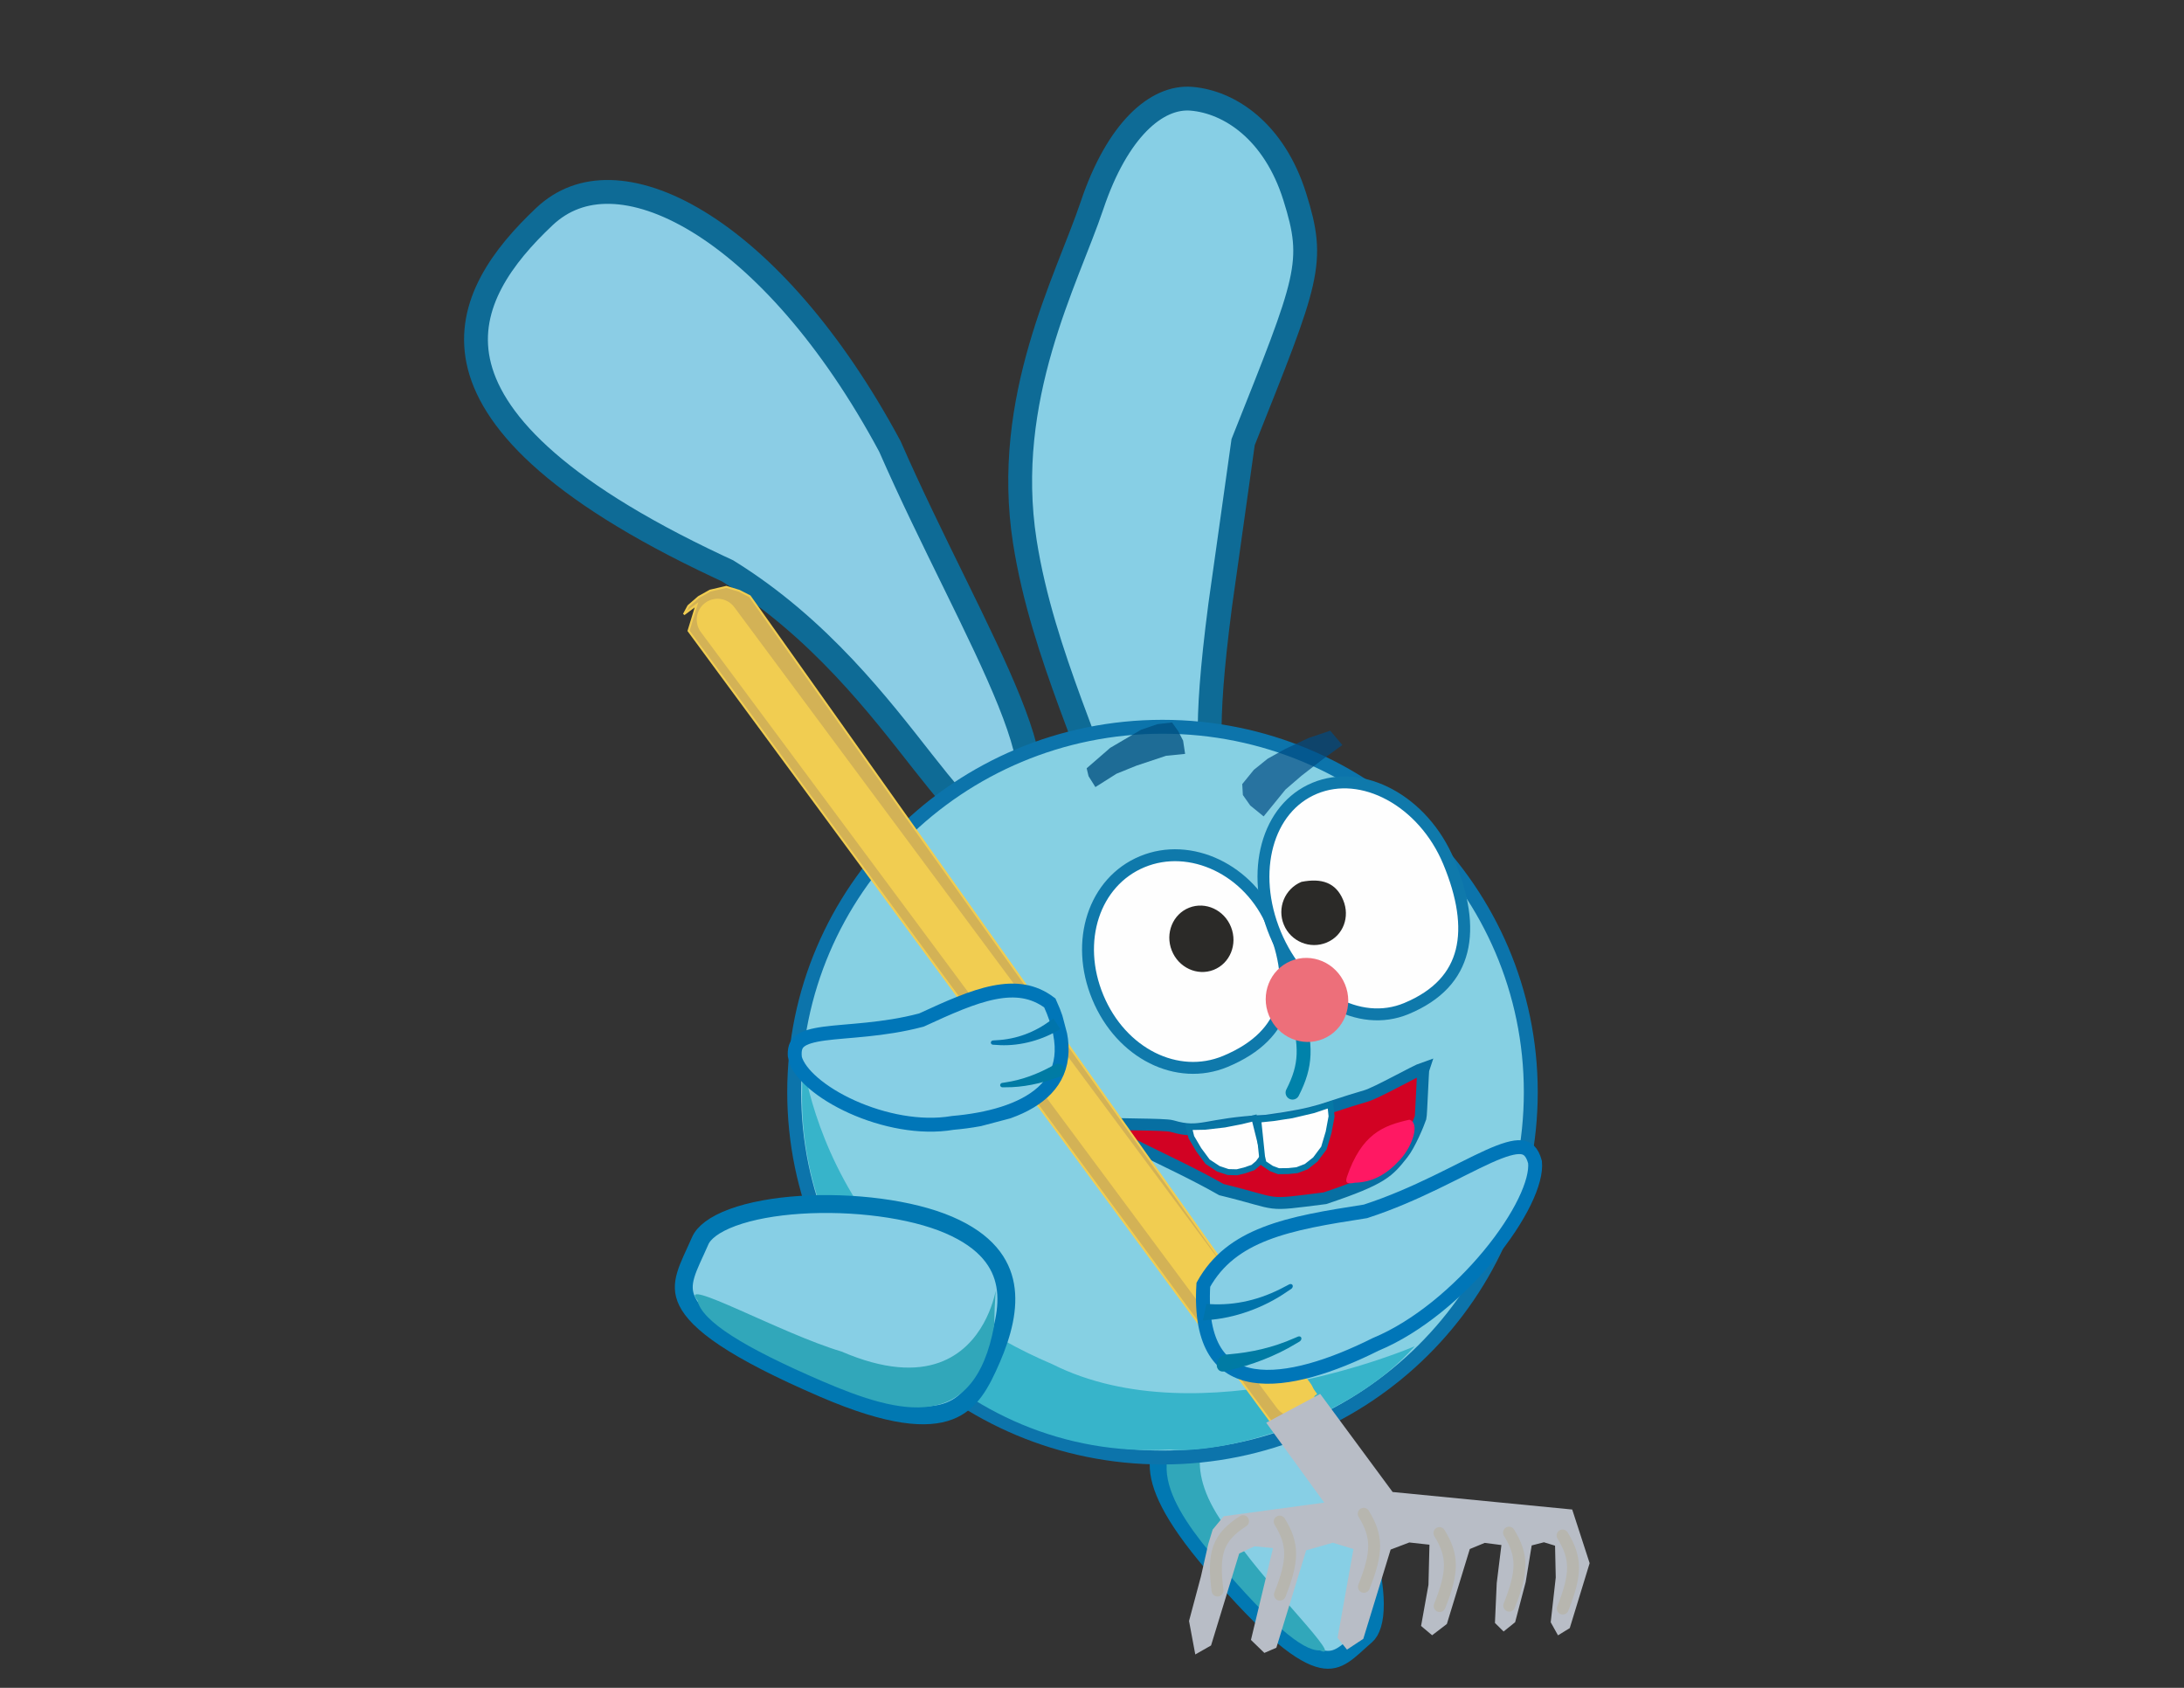 <svg width="1100" height="850" viewBox="0 0 1100 850" fill="none" xmlns="http://www.w3.org/2000/svg">
<rect x="0" y="0" width="1100" height="850" fill="#333333" stroke="none"/>
<g clip-path="url(#clip0_471_2315)">
<path d="M550.005 103.458C562.739 65.537 582.481 48.268 600.098 49.731C619.143 51.314 641.702 65.933 652.11 99.023C662.65 132.53 658.991 140.144 626.116 222.652L618.551 276.523L614.61 304.49C605.797 372.036 610.26 379.559 611.165 417.237C611.394 426.721 611.615 434.964 611.544 442.017C611.471 449.137 611.098 454.461 610.303 458.22C609.512 461.97 608.537 463.075 607.927 463.463C607.269 463.879 605.604 464.37 601.66 462.713L599.059 461.619L596.894 463.414C593.384 466.323 590.843 466.836 589.057 466.509C587.321 466.19 585.33 464.9 583.004 461.627C578.057 454.67 566.764 441.357 562.2 421.877C553.166 383.323 525.173 330.31 516.17 272.773C504.861 200.497 537.399 140.999 550.005 103.458Z" fill="#87CFE5" stroke="#0E6B96" stroke-width="12"/>
<path d="M274.21 109.052C283.335 100.449 294.482 96.37 307.332 96.663C320.404 96.96 335.43 101.813 351.516 111.601C383.652 131.152 418.515 169.492 448.201 224.804C458.663 248.696 470.264 272.214 480.943 294.003C491.694 315.937 501.47 336.039 508.398 353.283C515.428 370.787 519.076 384.326 518.48 393.417C518.192 397.801 516.964 400.314 515.524 401.796C514.139 403.223 511.591 404.684 506.527 405.195L502.865 405.566L500.887 408.626C498.204 412.775 496.425 413.52 495.845 413.662C495.285 413.799 493.731 413.892 490.559 411.839C487.446 409.825 483.777 406.383 479.378 401.46C475.026 396.591 470.243 390.603 464.834 383.729C443.339 356.411 412.951 316.276 366.678 287.631L366.355 287.431L366.007 287.27L361.941 285.378C277.423 245.717 246.796 210.413 240.865 181.857C234.954 153.403 253.14 128.918 274.21 109.052Z" fill="#8BCDE5" stroke="#0E6B96" stroke-width="12"/>
<g clip-path="url(#clip1_471_2315)">
<path d="M657.473 718.179C645.464 704.169 634.593 700.363 625.265 701.026C615.601 701.715 606.446 707.26 598.197 714.33C589.671 721.638 583.674 727.934 583.57 737.605C583.461 747.715 589.768 762.886 610.997 787.652C625.572 804.655 636.86 816.182 645.824 823.723C654.846 831.311 661.162 834.557 665.789 835.538C670.09 836.45 673.291 835.483 676.552 833.386C678.273 832.28 679.992 830.864 681.898 829.176C683.688 827.589 685.879 825.54 688.009 823.715C690.658 821.444 692.51 816.287 692.471 807.688C692.432 799.385 690.627 789.061 687.46 778.063C681.11 756.014 669.599 732.326 657.473 718.179Z" fill="#87CFE5" stroke="#0178B2" stroke-width="9"/>
<path d="M610.904 709.873C571.097 729.506 589.037 758.192 614.197 787.544C639.357 816.896 655.849 831.526 664.743 831.146C677.759 837.111 639.107 799.627 623.162 776.416C567.843 711.881 656.28 696.812 610.904 709.873Z" fill="#31A7BA"/>
</g>
<path d="M585.501 366.001C687.976 366.001 771.001 448.407 771.001 550.001C771.001 651.595 687.976 734.001 585.501 734.001C483.026 734.001 400.001 651.595 400.001 550.001C400.001 448.407 483.026 366.001 585.501 366.001Z" fill="#86D0E3" stroke="#0C74AB" stroke-width="7"/>
<path d="M712.501 678.001C678.001 717.001 614.001 732.501 589.001 730.001C482.001 736.001 401.501 641.896 404.001 548.501C405.567 490.001 391.001 628.001 530.001 687.001C604.501 724.501 712.501 678.001 712.501 678.001Z" fill="#37B4CA"/>
<path opacity="0.77" d="M547.315 386.918L559.167 376.613L574.684 367.513L582.964 364.681L590.327 363.848L593.423 368.198L595.886 372.975L596.896 379.654L587.29 380.622L572.532 385.529L562.356 389.641L551.706 396.375L548.262 390.879L547.315 386.918Z" fill="#004F80"/>
<path d="M575.261 433.975C599.546 423.857 629.367 437.872 640.928 465.62C647.452 481.276 649.329 495.213 645.823 506.744C642.365 518.114 633.492 527.725 617.159 534.53C592.966 544.61 564.741 530.577 552.95 502.278C541.158 473.977 551.069 444.055 575.261 433.975Z" fill="#FEFEFE" stroke="#0F79AB" stroke-width="6"/>
<path d="M662.154 396.978C674.095 392.003 687.66 393.471 700.013 400.165C712.361 406.857 723.285 418.685 729.645 433.95C736.81 451.145 739.272 466.432 736.121 478.94C733.022 491.242 724.401 501.228 708.373 507.906C696.436 512.879 683.296 511.381 671.351 504.624C659.393 497.86 648.801 485.887 642.321 470.334C635.84 454.782 634.798 438.83 638.415 425.576C642.028 412.337 650.217 401.952 662.154 396.978Z" fill="#FEFEFE" stroke="#0F79AB" stroke-width="6"/>
<path d="M651.001 550.256C658.108 536.329 658.069 526.891 652.958 508" stroke="#0082AA" stroke-width="7" stroke-linecap="round"/>
<path d="M666.449 523.181C677.002 518.785 681.898 506.44 677.385 495.61C672.873 484.78 660.66 479.564 650.108 483.961C639.555 488.358 634.659 500.702 639.172 511.532C643.684 522.363 655.897 527.578 666.449 523.181Z" fill="#ED6F7A"/>
<path d="M676.51 453.276C680.025 461.713 676.594 471.169 668.2 474.667C659.806 478.164 650.151 474.16 646.636 465.724C643.12 457.287 647.076 447.612 655.47 444.114C665.699 442.093 672.85 444.492 676.51 453.276Z" fill="#2B2A28"/>
<path d="M611.265 488.426C619.513 485.178 623.439 475.537 620.034 466.891C616.629 458.246 607.183 453.87 598.935 457.119C590.687 460.367 586.761 470.008 590.166 478.654C593.57 487.299 603.017 491.675 611.265 488.426Z" fill="#2B2A28"/>
<path opacity="0.7" d="M625.67 394.877L631.54 387.662L638.488 382.074L647.248 377.21L658.92 371.718L669.973 367.971L676.095 375.201L666.35 382.26L655.503 390.672L647.454 397.613L642.318 403.926L636.448 411.141L629.706 405.655L625.991 400.384L625.67 394.877Z" fill="#014C83"/>
<path d="M554.862 564.805L554.99 564.976L554.999 565.161C555.294 571.366 588.326 583.789 615.183 599.096C646.418 606.724 635.627 607.431 667.324 603.435C696.866 593.559 699.29 589.962 706.41 581.073C710.002 576.588 714.413 566.01 715.471 562.825C715.825 561.76 716.637 538.779 716.953 537.907C712.935 539.258 693.461 550.345 687.934 551.946C665.135 558.55 666.154 560.499 637.738 564.415C606.571 565.851 605.213 571.52 590.25 567.098C586.491 565.987 560.477 566.516 557.876 565.669C556.689 565.283 557.109 567.334 556.218 567.053C556.251 567.098 554.828 564.759 554.862 564.805Z" fill="#D20223" stroke="#076FA2" stroke-width="6"/>
<path d="M682.368 595.622C691.291 595.379 698.348 591.485 705.144 584.035C711.723 576.821 715.209 565.338 709.825 563.893C696.681 566.849 685.836 570.962 678.373 592.733C677.752 594.998 677.652 596.615 682.368 595.622Z" fill="#FF1863"/>
<path d="M606.652 567.444L606.718 567.443L606.785 567.436L616.655 566.319L616.712 566.313L616.767 566.302L625.184 564.666L625.219 564.66L631.773 563.045L635.848 579.362L636.226 582.332L633.693 585.764L631.108 587.959L626.95 589.391L623.044 590.354L618.564 590.25L613.65 588.612L608.207 585.023L603.741 578.984L600.045 572.705L598.769 567.597L606.652 567.444Z" fill="#FEFEFE" stroke="#0875A4" stroke-width="3"/>
<path d="M661.61 559.061L661.547 559.082L661.482 559.097L650.798 561.615L650.743 561.628L650.687 561.637L641.319 563.072L641.283 563.078L633.715 563.855L635.646 582.512L636.387 585.809L640.38 588.481L643.937 589.816L648.836 589.756L653.287 589.299L657.943 587.507L662.469 583.943L666.804 578.142L669.182 570.158L670.662 562.22L670.041 556.222L661.61 559.061Z" fill="#FEFEFE" stroke="#0578A5" stroke-width="3"/>
<path d="M365.838 295.555L357.662 297.451L351.9 300.669L346.718 305.152L344.452 309.363L349.579 305.522L350.805 304.604L346.803 317.678L641.261 717.483L662.722 701.917L377.653 300.267L372.336 297.544L365.838 295.555Z" fill="#D3B256" stroke="#F1CD51"/>
<path d="M651.556 702.821L361.422 312.045" stroke="#F1CD51" stroke-width="21" stroke-linecap="round"/>
<path d="M664.936 701.965L637.749 716.487L666.976 756.723L616.337 763.568L610.775 770.308L608.55 777.573L604.884 793.833L598.871 816.327L602.019 833.184L609.963 828.663L624.144 782.347L631.81 778.735L641.163 779.612L630.059 825.876L636.805 832.411L642.854 829.794L657.869 780.754L671.289 776.916L681.685 780.099L673.675 824.828L678.422 830.751L686.644 825.322L700.407 780.369L709.812 776.792L719.964 777.913L719.462 798.122L715.744 818.836L721.307 823.519L728.729 817.845L740.288 780.095L747.795 776.999L756.209 778.085L753.847 797.227L752.945 817.313L757.309 821.629L763.115 816.95L768.432 796.726L771.455 778.283L777.626 776.696L783.224 778.41L783.573 794.409L781.038 816.975L784.706 823.561L790.634 819.913L800.644 787.22L791.862 760.196L701.413 751.375L664.936 701.965Z" fill="#B8BDC6"/>
<path d="M787.008 773.276C794.021 784.701 794.003 792.758 787.116 810.061" stroke="#B7B6AF" stroke-width="6" stroke-linecap="round"/>
<path d="M626.072 766.055C613.484 774.217 610.722 781.887 613.228 801" stroke="#B7B6AF" stroke-width="6" stroke-linecap="round"/>
<path d="M644.531 766.283C651.545 777.708 651.527 785.764 644.639 803.068" stroke="#B7B6AF" stroke-width="6" stroke-linecap="round"/>
<path d="M686.844 762.352C693.857 773.776 693.839 781.833 686.952 799.136" stroke="#B7B6AF" stroke-width="6" stroke-linecap="round"/>
<path d="M724.985 772.044C731.999 783.468 731.981 791.525 725.093 808.828" stroke="#B7B6AF" stroke-width="6" stroke-linecap="round"/>
<path d="M760.03 771.848C767.044 783.272 767.026 791.329 760.138 808.632" stroke="#B7B6AF" stroke-width="6" stroke-linecap="round"/>
<g clip-path="url(#clip2_471_2315)">
<path d="M773.136 585.274C771.636 579.651 769.099 578.005 766.141 577.739C762.541 577.415 757.272 578.997 749.638 582.431C735.087 588.979 713.415 601.682 688.07 609.932L687.703 610.051L687.334 610.109C668.334 613.07 651.399 615.792 637.264 621.299C623.703 626.582 613.157 634.262 606.079 647.008C605.135 662.639 607.525 673.369 611.946 680.494C616.416 687.697 623.123 691.486 631.319 692.813C648.04 695.519 671.015 687.963 692.746 677.09L692.912 677.006L693.082 676.936C713.868 668.289 734.69 650.643 750.025 632.086C757.665 622.841 763.813 613.522 767.861 605.197C771.892 596.906 773.619 590.053 773.136 585.274Z" fill="#87CFE5" stroke="#0076B8" stroke-width="7"/>
<path d="M649.304 646.825C649.636 646.649 650.008 646.599 650.334 646.676C650.66 646.753 650.912 646.95 651.04 647.235C651.169 647.519 651.163 647.871 651.03 648.223C650.896 648.574 650.647 648.897 650.331 649.109C649.65 649.565 648.988 650.005 648.303 650.451C636.341 658.76 621.59 663.895 608.117 664.785C607.351 664.856 606.624 664.92 605.859 664.978C606.436 662.212 607.014 659.446 607.592 656.68C608.293 656.715 608.959 656.745 609.659 656.768C622.01 657.452 634.689 654.696 647.216 647.913C647.919 647.552 648.601 647.197 649.304 646.825Z" fill="#0074AB"/>
<path d="M653.722 673.117C654.069 672.966 654.445 672.95 654.763 673.058C655.081 673.167 655.317 673.39 655.421 673.694C655.524 673.997 655.49 674.36 655.33 674.715C655.17 675.069 654.897 675.386 654.568 675.584C653.967 675.941 653.398 676.279 652.794 676.63C642.277 683.032 630.222 687.494 618.841 690.125C618.196 690.285 617.581 690.438 616.937 690.594C615.787 690.877 614.707 690.698 613.938 690.047C613.169 689.398 612.773 688.331 612.835 687.129C612.897 685.927 613.411 684.704 614.26 683.779C615.111 682.85 616.227 682.296 617.367 682.187C617.993 682.126 618.59 682.069 619.213 682.006C630.249 681.056 640.941 678.725 651.9 673.898C652.518 673.636 653.103 673.386 653.722 673.117Z" fill="#007BA4"/>
</g>
<g clip-path="url(#clip3_471_2315)">
<path d="M400.415 532.971C399.796 528.153 401.004 525.82 402.886 524.321C405.178 522.497 409.121 521.346 415.162 520.526C426.677 518.962 444.674 518.817 463.825 513.76L464.103 513.687L464.364 513.567C477.797 507.394 489.793 501.952 500.733 499.802C511.23 497.74 520.418 498.776 528.761 505.086C533.871 516.23 535.366 525.217 534.482 532.431C533.588 539.724 530.233 545.479 525.186 550.068C514.888 559.429 497.505 563.956 479.994 565.48L479.86 565.492L479.728 565.515C463.481 568.27 444.629 564.387 429.15 557.415C421.438 553.941 414.693 549.757 409.624 545.382C404.576 541.025 401.466 536.718 400.415 532.971Z" fill="#87CFE5" stroke="#0076B8" stroke-width="7"/>
<path d="M500.082 523.978C499.812 523.994 499.551 524.121 499.357 524.321C499.164 524.522 499.053 524.779 499.05 525.045C499.046 525.312 499.151 525.57 499.34 525.771C499.529 525.973 499.787 526.101 500.057 526.119C500.639 526.157 501.204 526.19 501.785 526.219C512.091 527.097 523.333 524.402 532.511 519.13C533.039 518.845 533.539 518.572 534.062 518.278C532.886 516.487 531.71 514.696 530.534 512.905C530.079 513.239 529.647 513.554 529.19 513.879C521.207 519.822 512.019 523.365 501.777 523.864C501.208 523.906 500.655 523.944 500.082 523.978Z" fill="#0074AB"/>
<path d="M504.698 545.365C504.426 545.406 504.172 545.56 503.992 545.78C503.813 546 503.721 546.269 503.739 546.54C503.757 546.81 503.884 547.063 504.092 547.255C504.3 547.446 504.571 547.561 504.846 547.562C505.347 547.562 505.82 547.561 506.321 547.555C515.123 547.659 524.386 545.653 532.678 542.588C533.151 542.423 533.602 542.265 534.074 542.097C534.917 541.8 535.58 541.193 535.903 540.372C536.226 539.554 536.182 538.59 535.796 537.729C535.411 536.867 534.719 536.189 533.892 535.879C533.062 535.567 532.163 535.648 531.377 536.07C530.945 536.3 530.534 536.521 530.103 536.748C522.522 540.903 514.772 543.887 506.13 545.141C505.645 545.219 505.186 545.292 504.698 545.365Z" fill="#007BA4"/>
</g>
<g clip-path="url(#clip4_471_2315)">
<path d="M477.904 616.915C496.865 625.081 504.25 636.12 506.256 647.207C508.334 658.694 504.911 671.586 499.542 684.054C493.992 696.942 488.815 706.482 478.19 710.576C467.083 714.856 448.516 713.778 414.998 699.344C391.987 689.434 375.972 681.084 365.034 673.79C354.024 666.449 348.595 660.46 346.156 655.499C343.889 650.887 344.015 646.779 345.368 642.136C346.082 639.687 347.137 637.111 348.438 634.209C349.661 631.481 351.275 628.099 352.661 624.88C354.386 620.875 359.524 616.609 369.011 613.121C378.17 609.755 390.075 607.604 403.122 606.757C429.281 605.059 458.759 608.669 477.904 616.915Z" fill="#87CFE5" stroke="#0178B2" stroke-width="9"/>
<path d="M500.723 667.491C490.774 721.708 453.903 712.697 414.178 695.589C374.453 678.481 353.494 665.373 351.302 654.906C340.909 642.267 393.553 671.676 423.807 680.623C511.149 718.238 501.797 609.518 500.723 667.491Z" fill="#31A7BA"/>
</g>
</g>
<defs>
<clipPath id="clip0_471_2315">
<rect width="1100" height="850" fill="white"/>
</clipPath>
<clipPath id="clip1_471_2315">
<rect width="151" height="90" fill="white" transform="matrix(-0.651 -0.759 -0.759 0.651 729.604 794.646)"/>
</clipPath>
<clipPath id="clip2_471_2315">
<rect width="85.718" height="186.986" fill="white" transform="matrix(-0.117 -0.993 -0.951 0.309 785.502 653.458)"/>
</clipPath>
<clipPath id="clip3_471_2315">
<rect width="69.671" height="138.96" fill="white" transform="translate(411.785 588.835) rotate(-104.79)"/>
</clipPath>
<clipPath id="clip4_471_2315">
<rect width="168.937" height="112.459" fill="white" transform="translate(372.482 564.711) rotate(23.3)"/>
</clipPath>
</defs>
</svg>

